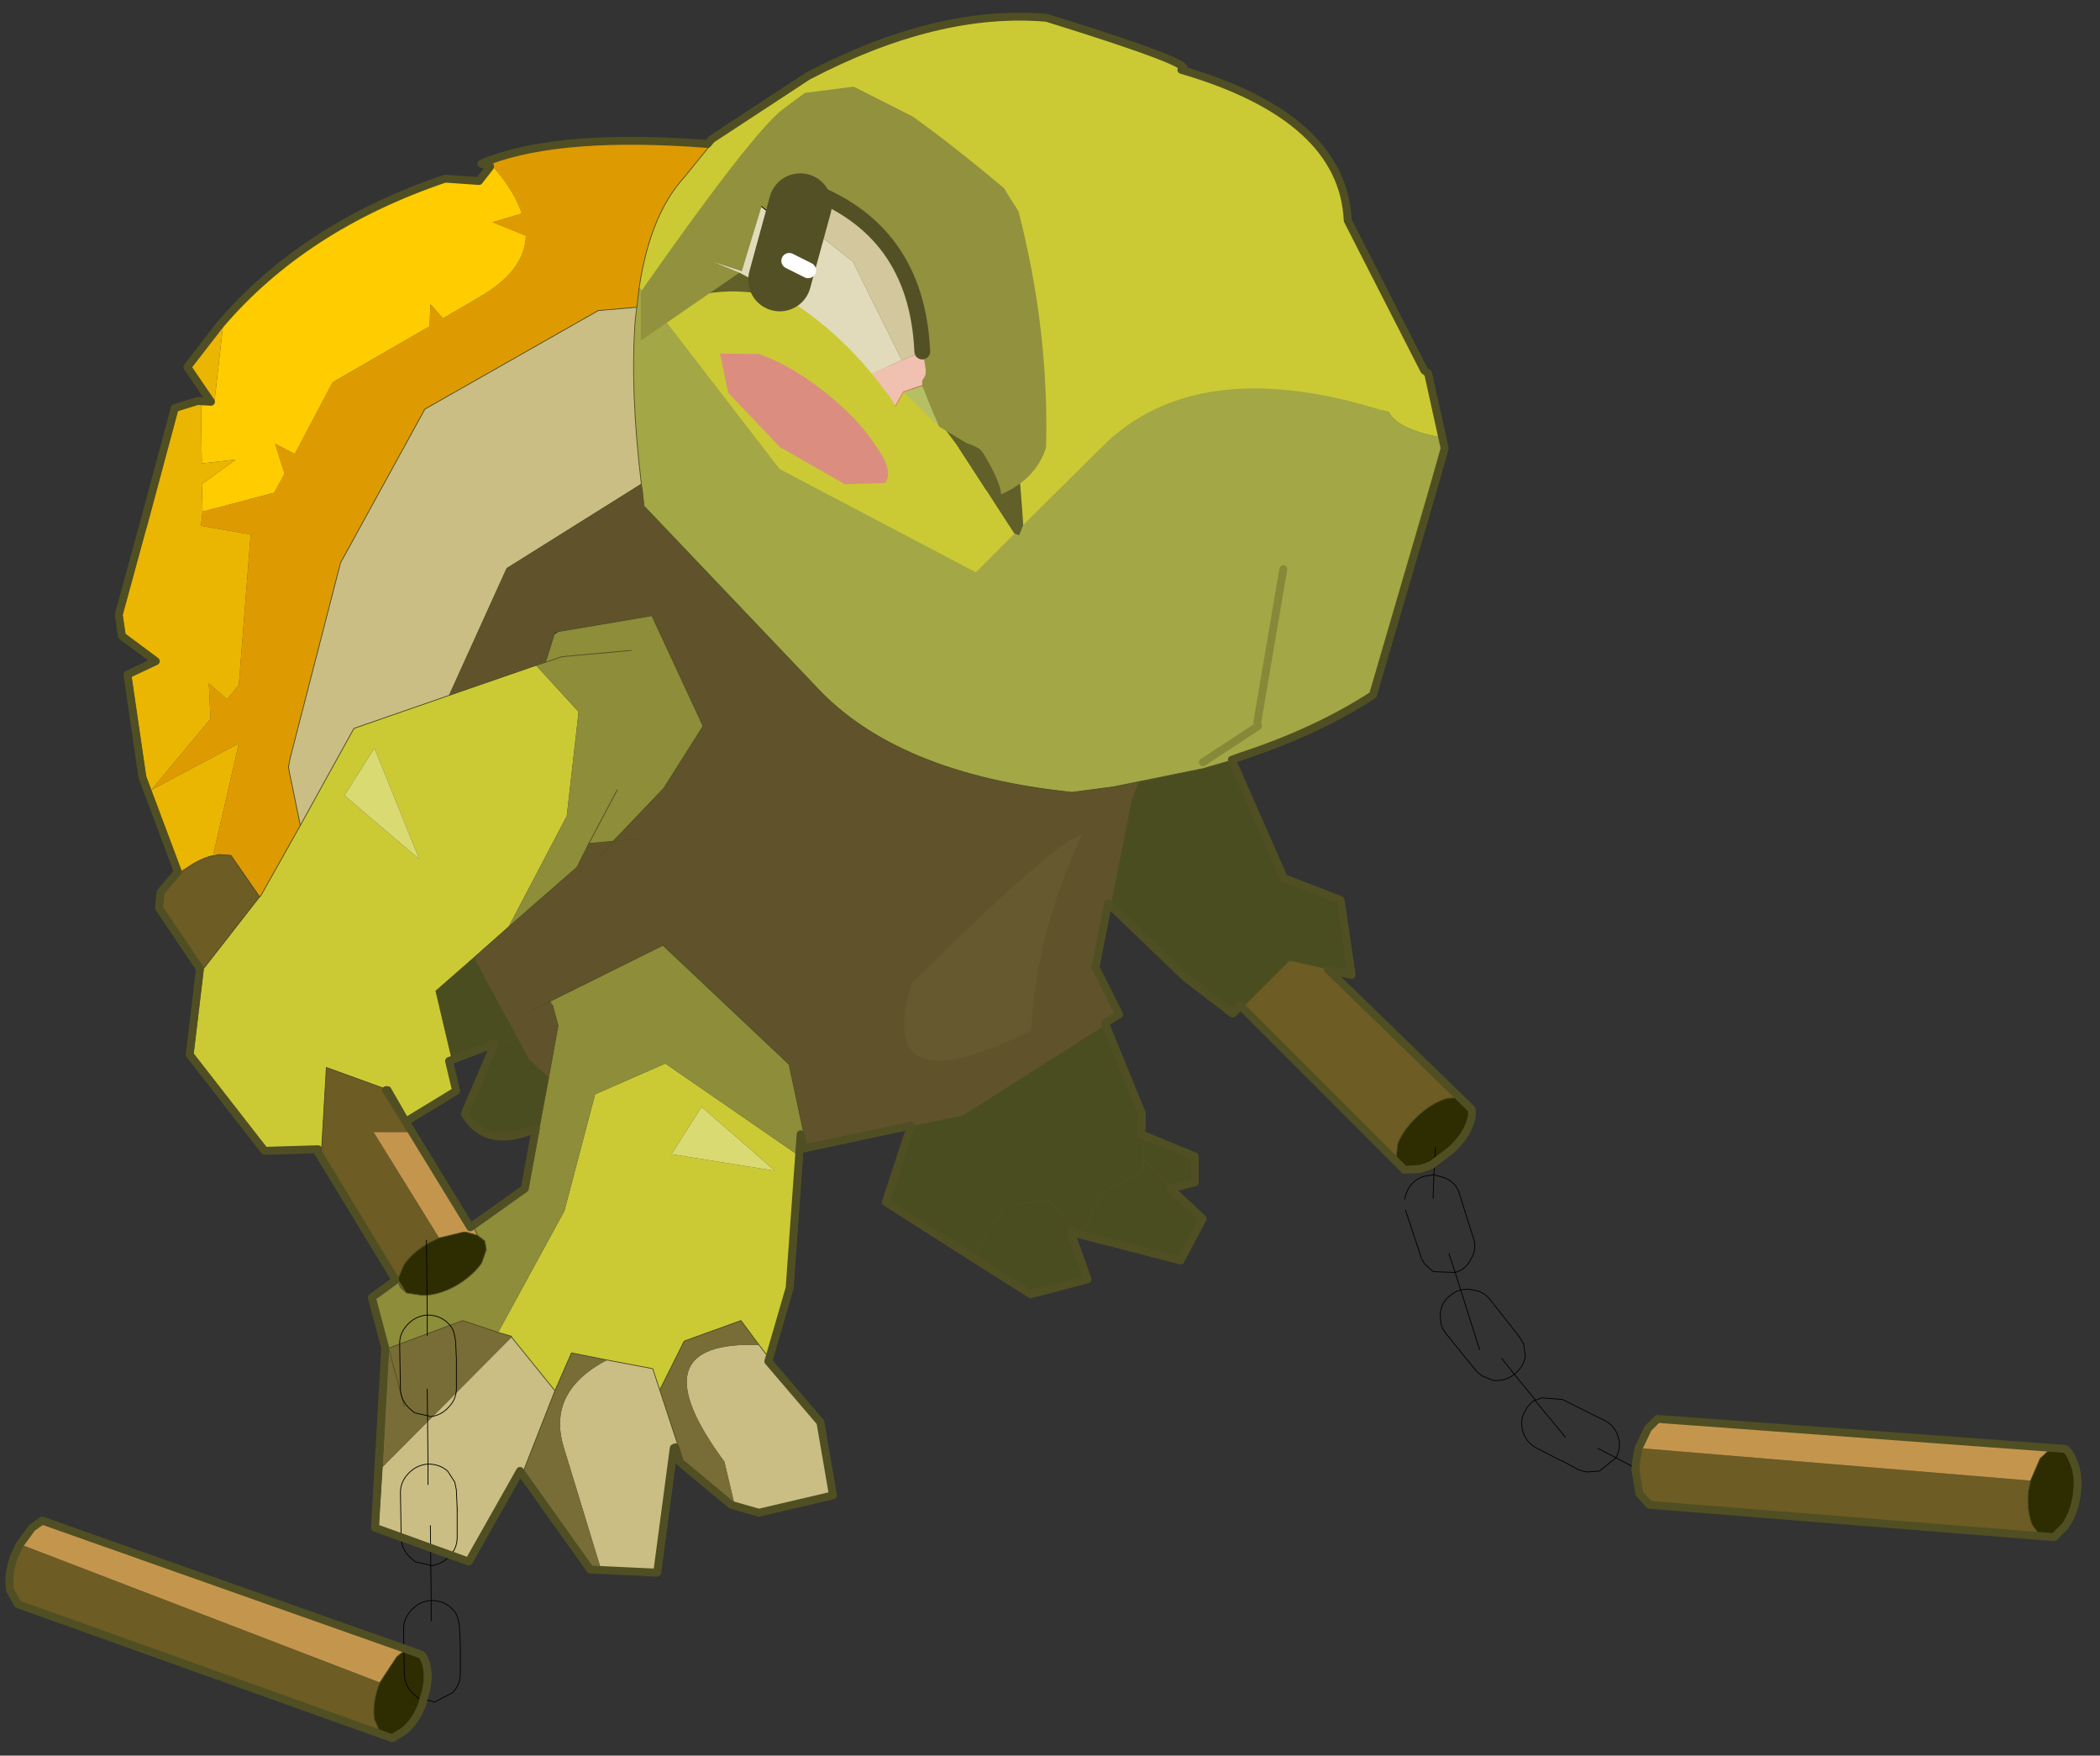 <svg width="201" height="168" xmlns="http://www.w3.org/2000/svg" xmlns:xlink="http://www.w3.org/1999/xlink"><rect width="100%" height="100%" fill="#333333" stroke="none"/><defs><path stroke-width=".5" stroke-linejoin="round" stroke-linecap="round" stroke="#504f23" fill="none" d="m86.9 8-6.1-4Q72.6-.3 65.65.3 55.8 3.35 57.1 3.6q-10.25 3-10.55 9.55l-4.85 9.5-.25.2-1.05 4.75.75 2.65 3.8 13q3.55 2.3 8.25 3.85l.7.25-3.3 7.5-3.6 1.4-.7 4.75 1.5-.35-9.1 8.85q-.1.35.1.9.3.9 1.25 1.75l1.2.9.7.25 1 .05 10.4-10.4.5.5 3-2.3 4.9-4.7.8 4.05-1.5 3 .9.55-2.35 5.75.05 1.3-3.4 1.4v1.65l1.55.4-2.05 1.9 1.4 2.65 6.8-1.75.1-.1.05.05v.1l-1.05 2.9 3.6.95 3.4-2.15 5.8-3.7-1.6-4.85 6.8 1.45.2-.9.7 9.75 1.35 4.65-3.25 3.8-.05.05-.8 4.65 4.7 1.1 1.75-.5 3.25-2.7.3-.95.1.05 1.05 7.9 4.25-.2 4.45-6.25 3.25 5.75 5.95-2.15-.65-11.4.85-3.2L107 80.4v-.15l4.95-8.15-.1-.05h.1l3.3.1 4.75-6.1-.65-5.45 2.6-3.85-.1-1-1.1-1.3 2.25-6 .95-6.5-1.8-.85 2.15-1.6.2-1.35-1.5-5.5-.05-.15-2-7.45-1.45-.45-.85.05 1.5-2.2-2.05-2.65q-5.3-6.25-14.3-9.3l-2.15.15-.7-.9.55-.2-.45-.2H101Q96.3 7.6 87.15 8.3L86.9 8M.55 91.8q.2-.55.5-.75l25.85-1.9.6.6.6 1.25.15.8.05.6-.25 1.5-.65.7-25.65 2.05-.7-.7Q.45 95.1.3 93.9l-.05-.6q0-.85.3-1.5m106.9-23.5-1.15 2 1.25-2h-.1m-4.9 1.5q-1.35 2.3-4.5.95l.7 3.8L102.2 77l4.1-6.7-3.2-1.95.45-1.9-2.9-1.1 1.9 4.45m28.25 27.35.35.75q.4 1.15.25 2.1l-.5.9-23.75 8.5-.8-.5q-.75-.65-1.15-1.8v-.1q-.4-1.1-.25-2.05.1-.55.35-.85l24.05-8.5.65.45.8 1.1" id="d"/><path fill-rule="evenodd" fill="#db8e7f" d="m1.45 1.4-.6.25-.6-.25L0 .8Q0 .45.25.25.5 0 .85 0t.6.25L1.7.8l-.25.6" id="e"/><path fill-rule="evenodd" fill-opacity="0" fill="#f0f" d="M0 0h102.95v45H0V0" id="a"/><g id="b" stroke-opacity="0" stroke-linejoin="round" stroke-linecap="round" stroke="#f0f" fill="none"><path d="M187.95-293.5v380h-380v-380h380M92.95.6H-97" transform="translate(192.55 294)"/><path d="m187.95-293.5-190 190 190 190m-380-380 190 190L-192 86.5" transform="translate(192.55 294)"/></g><g id="c"><path fill-rule="evenodd" fill="#de9b01" d="M24.1-38.1q-.65-4.1-2.55-6.2l-1.75-2.1q10.25-.9 15.25.95h.05l.45.2-.55.2.05-.4-.05.4q-1.35 1.55-1.8 2.95l1.85.55-2.1.85v.15q.15 2.15 2.95 3.75l2.3 1.35.8-.9.05 1.4 6.15 3.55 2.4 4.55 1.25-.65-.6 1.9.65 1.2 4.55 1.2.1.9-3.15.55.75 9.55.75.9 1.15-1-.1 2.25 3.75 4.5-5.55-2.95 1.6 6.95-.35.1-.75.05-1.8 2.6-.1-.05-2.5-4.45.7-3.4L48-7l-.1-.55-3.2-12.4-5.35-9.75-11-6.25-4.05-.35-.2-1.8" transform="translate(65.7 54.55)"/><path fill-rule="evenodd" fill="#fc0" d="m35-45.05.7.9 2.15-.15q9 3.05 14.3 9.3l.55 4.85.85-.05-.05 3.95-2.15-.25 2.15 1.55-.05 1.75-4.55-1.2-.65-1.2.6-1.9-1.25.65-2.4-4.55-6.15-3.55-.05-1.4-.8.9-2.3-1.35q-2.8-1.6-2.95-3.75v-.15l2.1-.85-1.85-.55q.45-1.4 1.8-2.95" transform="translate(65.7 54.55)"/><path fill-rule="evenodd" fill="#cbca34" d="m-21.45-29.55.8-3.65.2-.2 4.3-8.45q.3-5.85 9.4-8.5-1.1-.25 7.6-2.95 6.25-.5 13.5 3.3l5.45 3.6 1.75 2.1q1.9 2.1 2.55 6.2l-7.95 10.25L5.05-22 2.9-24.15l3.3-5.1q8.15-11.15 16.35-7.85-3.6-8.2-13.3-6.1-5.8 1.6-6.85 18.55l-4.8-4.8q-5.45-4.9-15.9-1.6-.5 1.05-3.15 1.5M53.4 5.8l.65 5.45-4.75 6.1-3.3-.1h-.1l-.3-5.2-4 1.45h-.1l-1.15 2-3.2-1.95.45-1.9 1.05-4.45-2.4-2.1-2.2-1.95-3.7-7.05-.75-6.6 2.7-2.95 5.5 1.9 6.05 2.1 3.4 6.15 2.5 4.45.1.1L53.4 5.8M17.35 30.7 16 26.05l-.6-8.25 8.7-6 4.45 1.95 1.95 7.4 4.2 7.7-.85.25v.05l-2.75 3.4-1.05-2.4-2.25.45-2.9.55-.45 1.35-1.55-3.1-3.6-1.3-1.15 1.55-.8 1.05m25.2-38.9L39.7-1.15l4.75-4.05-1.9-3M21.8 14.55l-4.65 4.05 6.55-1.05-1.9-3" transform="translate(65.7 54.55)"/><path fill-rule="evenodd" fill="#8c8b3c" d="M2.4-24.65Q3.45-41.6 9.25-43.2q9.7-2.1 13.3 6.1-8.2-3.3-16.35 7.85l-3.3 5.1-.2.25-.3-.75" transform="translate(65.7 54.55)"/><path fill-rule="evenodd" fill="#a3a745" d="M-21.45-29.55q2.65-.45 3.15-1.5 10.45-3.3 15.9 1.6l4.8 4.8.3.75.2-.25L5.05-22l11.1-5.85L24.1-38.1l.2 1.8q.3 3.95-.35 9.5l-.05.2-.1.9-9.65 10.15q-4.6 4.95-14.55 6l-2.35-.35-5-1-2.45-.7q-4.15-1.4-7.35-3.45L-20.9-26.6l-.7-2.35.15-.6" transform="translate(65.7 54.55)"/><path fill-rule="evenodd" fill="#60532b" d="m15.3 16.3-.2.9-6.8-1.45-3.1-.65L-4 9.25l-.9-.55 1.5-3-.8-4.05-1.3-6.55-2.25-6 5 1 2.35.35q9.95-1.05 14.55-6L23.8-25.7l.1-.9 1.55 1.55 8.7 5.45 3.65 8.05-5.5-1.9-.6-.2-.55-1.75-.05-.15-.25-.05-5.9-1-3.25 7 2.5 3.95 3.2 3.35 1.55.15.75 1.5 4.35 3.8 2.2 1.95-2.75 5.05-.75 1.4-1.25 1.15-.45-2.5-.15-.8.35-1.3.15-.25-7.15-3.55-8 7.55-.95 4.45M27.4-2.3l-1.65-.15 1.65.15.8.9-.8-.9m5.2 10.75-1.2-.6 1.2.6" transform="translate(65.7 54.55)"/><path fill-rule="evenodd" fill="#cabe84" d="m42.05 37.4.25 3.85-5.95 2.15-3.25-5.75-2-5.1 2.75-3.4 8.2 8.25m-13.4 6.5-4.25.2-1.05-7.9-.1-.05 1.2-3.65.45-1.35 2.9-.55q3.8 2 2.75 5.5l-2.35 7.7.45.1m-8.95-4.1-1.75.5-4.7-1.1.8-4.65.05-.05 3-3.5.25-.3.8-1.05q7.9-.3 2.2 7.4l-.65 2.75m4.2-66.4.05-.2q.65-5.55.35-9.5l4.05.35 11 6.25 5.35 9.75 3.2 12.4.1.55-.05.3-.7 3.4-3.4-6.15-6.05-2.1-3.65-8.05-8.7-5.45-1.55-1.55" transform="translate(65.7 54.55)"/><path fill-rule="evenodd" fill="#ebb601" d="m52.15-35 2.05 2.65-1.5 2.2-.55-4.85m1.4 4.8 1.45.45 2 7.45.05.15 1.5 5.5-.2 1.35-2.15 1.6 1.8.85-.95 6.5-2.2 5.9-.4-.15q-.85-.6-1.7-.8h-.05l-.3-.05.35-.1-1.6-6.95 5.55 2.95-3.75-4.5.1-2.25-1.15 1-.75-.9-.75-9.55 3.15-.55-.1-.9.05-1.75-2.15-1.55 2.15.25.05-3.95" transform="translate(65.7 54.55)"/><path fill-rule="evenodd" fill="#dada73" d="m42.55-8.2 1.9 3-4.75 4.05 2.85-7.05M21.8 14.55l1.9 3-6.55 1.05 4.65-4.05" transform="translate(65.7 54.55)"/><path fill-rule="evenodd" fill="#f90" d="m54.85-.45-.05.1-.35-.25.4.15" transform="translate(65.7 54.55)"/><path fill-rule="evenodd" fill="#6d5c23" d="m54.8-.35 1.1 1.3.1 1-2.6 3.85-3.55-4.55V1.2l1.8-2.6.75-.05.3.05h.05q.85.2 1.7.8l.35.25M46 17.3l-4.95 8.15-.35-.85q-.55-.85-1.65-1.45l-.6-.3 4.15-6.7h-2.65l.4-.65 1.25-2 4-1.45.3 5.2.1.05m-58.6-9.15-9.65 9.7-.1-.95q-.35-.9-1.25-1.75T-25.5 14l-.95-.05 8.3-8.1 2.65-.6 2.9 2.9m53.1 18.2.5-.8.05.05-.15.4-.4.35m24.35 16 .35.75q.4 1.15.25 2.1l-.5.9-22.8 8.2.4-.9q.15-.95-.25-2.1l-.1-.25 22.65-8.7" transform="translate(65.7 54.55)"/><path fill-rule="evenodd" fill="#c4964d" d="M38.45 22.85h-.05l-1.45-.35h-.25l-.7.2.25-.5 3.7-6.05h2.65l-4.15 6.7m1.9 26.1L63.4 40.8l.65.45.8 1.1-22.65 8.7-1.05-1.6q-.4-.4-.8-.5" transform="translate(65.7 54.55)"/><path fill-rule="evenodd" fill="#2e2d01" d="m-22.25 17.85-.75.7-1-.05-1.9-1.15-1.25-1.75-.1-.9.8-.75.95.05q1 .3 1.9 1.15.9.85 1.25 1.75l.1.95m63.3 7.6-.05.1-.5.8-1 .15q-1 0-2.1-.6-1.1-.65-1.65-1.45l-.3-.85.1-.55.45-.35.7-.2h.25l1.45.35h.05l.6.3q1.1.6 1.65 1.45l.35.85m1.1 28.85-.95.3-.8-.5q-.75-.65-1.15-1.8v-.1q-.4-1.1-.25-2.05.1-.55.35-.85l1-.35q.4.1.8.5l1.05 1.6.1.25q.4 1.15.25 2.1l-.4.9" transform="translate(65.7 54.55)"/><path fill-rule="evenodd" fill="#8d8d3a" d="m41.05 25.6 1.45 1.05-.85 3.2-4.7-1.75-2.25.75-4.2-7.7-1.95-7.4-4.45-1.95-8.7 6-.1-1.5.95-4.45 8-7.55 7.15 3.55-.15.25-.35 1.3.15.8.45 2.5.6 3.2v.05l.7 3.8 3.45 2.45-.25.5-.45.35-.1.55.3.85q.55.8 1.65 1.45 1.1.6 2.1.6l1-.15.4-.35.15-.4M31.7-13.65l.6.2-2.7 2.95.75 6.6 3.7 7.05-4.35-3.8-.75-1.5-1.55-.15-3.2-3.35-2.5-3.95 3.25-7 5.9 1 .3.2.55 1.75-1.05-.35-4.4-.4 4.4.4 1.05.35m-4.55 8.1 1.8 3.4-1.8-3.4" transform="translate(65.7 54.55)"/><path fill-rule="evenodd" fill="#4a4d20" d="m8.3 15.75 1.6 4.85-5.8 3.7-3.4 2.15-3.6-.95 1.05-3-.05-.05 1.6-1.95 2.75.3 1.85 2.5-.2 1 .2-1-1.85-2.5-2.75-.3-1.6 1.95-.1.1-.4.1-6.4 1.65-1.4-2.65 2.05-1.9-1.55-.4V17.7l3.4-1.4-.05-1.3L-4 9.25l9.2 5.85 3.1.65M-4.2 1.65l-4.9 4.7-3 2.3-.5-.5-2.9-2.9-2.65.6-1.5.35.7-4.75 3.6-1.4 5.15-11.65 2.45.7 2.25 6 1.3 6.55M36.25 5.1l2.4 2.1-1.05 4.45-2.9-1.1-1.2-.4 1.2.4L36.6 15q-1.35 2.3-4.5.95v-.05l-.6-3.2 1.25-1.15.75-1.4 2.75-5.05M-6.2 18.65v-.75l-.1-1.6.1 1.6v.75l2.7 1.4 1.1 2.6-1.1-2.6-2.7-1.4m-1.95 1.1 1.95-1.85-1.95 1.85" transform="translate(65.7 54.55)"/><path fill-rule="evenodd" fill="#786d36" d="m41.65 29.85.4 7.55-8.2-8.25v-.05l.85-.25 2.25-.75 4.7 1.75-1 3.7 1-3.7m-8.55 7.8-4.45 6.25-.45-.1 2.35-7.7q1.05-3.5-2.75-5.5l2.25-.45 1.05 2.4 2 5.1m-10.15-.55-3.25 2.7.65-2.75q5.7-7.7-2.2-7.4l1.15-1.55 3.6 1.3 1.55 3.1-1.2 3.65-.3.95" transform="translate(65.7 54.55)"/><path stroke-width=".05" stroke-linejoin="round" stroke-linecap="round" stroke="#504f23" fill="none" d="m85.5 8.15-5.45-3.6q-7.25-3.8-13.5-3.3-8.7 2.7-7.6 2.95-9.1 2.65-9.4 8.5l-4.3 8.45-.2.2-.8 3.65m45.55-8.55q-.65-4.1-2.55-6.2l-1.75-2.1q10.25-.9 15.25.95h.05m-.1.4.7.9 2.15-.15q9 3.05 14.3 9.3l2.05 2.65-1.5 2.2m.85-.05 1.45.45 2 7.45.05.15 1.5 5.5-.2 1.35-2.15 1.6 1.8.85-.95 6.5-2.2 5.9-.05.1 1.1 1.3.1 1-2.6 3.85.65 5.45-4.75 6.1-3.3-.1v.05L106.75 80m0 .15 1.45 1.05-.85 3.2.4 7.55.25 3.85-5.95 2.15-3.25-5.75-4.45 6.25-4.25.2-1.05-7.9-.4.9-3.25 2.7-1.75.5-4.7-1.1.8-4.65m3.3-3.85L81.7 80.6l-.6-8.25-.1-1.5-.2.9L74 70.3l1.6 4.85-5.8 3.7L66.4 81l-3.6-.95 1.05-3-.15.05m-.4.1-6.4 1.65-1.4-2.65 2.05-1.9m1.85-3.45-.05-1.3 2.35-5.75-.9-.55 1.5-3-.8-4.05-4.9 4.7-3 2.3-.5-.5-9.65 9.7-.75.7m-4.25-3.85.8-.75 8.3-8.1-1.5.35.7-4.75 3.6-1.4 5.15-11.65q-4.15-1.4-7.35-3.45L44.8 27.95l-.7-2.35.15-.6m56.5-15.9-.05.4M57.95 43.65l5 1 2.35.35q9.95-1.05 14.55-6l9.65-10.15.1-.9m.05-.2q.65-5.55.35-9.5l-.2-1.8m1.35 13.05 8.7 5.45L103.5 43l6.05 2.1 3.4 6.15 2.5 4.45.1.1v-.05l1.8-2.6.75-.05.3.05h.05q.85.2 1.7.8l.35.25m-6.85-6.35.05-.3m-.1-.55-3.2-12.4-5.35-9.75-11-6.25-4.05-.35m7.4 22.65.6.2 5.5 1.9m-6.1-2.1-1.05-.35-4.4-.4M96.8 39l.05.15m-.3-.2-5.9-1-3.25 7 2.5 3.95 3.2 3.35.8.9m.75-.75-1.8-3.4m1.8 3.4.75 1.5 4.35 3.8 2.2 1.95 2.4 2.1-1.05 4.45-.45 1.9 3.2 1.95 1.15-2h.1l4-1.45.3 5.2h.1m3.85-16 3.55 4.55M106.35 88.1l1-3.7m-.65-4.3.05-.1m-.05.1.05.05m23.8 16.75.35.75q.4 1.15.25 2.1l-.5.9-22.8 8.2-.95.3-.8-.5q-.75-.65-1.15-1.8v-.1q-.4-1.1-.25-2.05.1-.55.35-.85l1-.35 23.05-8.15.65.45.8 1.1m-22.65 8.7.1.25q.4 1.15.25 2.1l-.4.9m-9.4-42.75.75-1.4 2.75-5.05M97.1 62.4l1.2.6m-1.2-.6-7.15-3.55-8 7.55-.95 4.45m26.3-2.8-1.25 2-.4.65m-7.85-.25-.6-3.2-.45-2.5m5.2 12-.25.5m-3.9-6.75.7 3.8 3.45 2.45 3.7-6.05M61.7 63.8l9.2 5.85 3.1.65m32.05 33.2q.4.1.8.5l1.05 1.6M55.5 42.95l2.45.7 2.25 6 1.3 6.55m-13.95 4.2 2.65-.6 2.9 2.9m6.3 8.15.1 1.6v.75m3.8 4 .4-.1m-4.2-4.65-1.95 1.85"/><path stroke-width=".05" stroke-linejoin="round" stroke-linecap="round" stroke="#504f23" fill="none" d="M106.75 80v.15l-.15.4-.4.35m-26.45 8.2.05-.05 3-3.5.25-.3.8-1.05L85 82.65l3.6 1.3 1.55 3.1.45-1.35 2.9-.55 2.25-.45 1.05 2.4 2.75-3.4M63.7 77.1l-.3.35-.1-.25m-5.75-2.9L56 73.9v-1.65l3.4-1.4M42.7 73.1l-1-.05-1.9-1.15-1.25-1.75-.1-.9m51.15-41.3.05-.2m-.05.2 1.55 1.55m21.8 21.75.7-3.4m.05-.3-.1-.55m-16.75-7.85.55 1.75m-4.3 11.35 1.55.15M96.8 39l-.25-.05m-5.1 13.15 1.65.15m14.25 32.15-4.7-1.75-2.25.75-.85.25v.05m7.2-3.7-.35-.85q-.55-.85-1.65-1.45l-.6-.3m-.05 0-1.45-.35h-.25l-.7.2-.45.35-.1.55.3.85q.55.8 1.65 1.45 1.1.6 2.1.6l1-.15m-9.45-16.15-.15-.8.35-1.3m2.25 2.05 1.2.4 2.9 1.1m-5.5 4.3v-.05m2.6-5.35 1.9 4.45q-1.35 2.3-4.5.95m.65-4.4-1.25 1.15M63.8 77l1.6-1.95 2.75.3 1.85 2.5-.2 1m13.25 6.4-.25.3m5.85 6.1.3-.95 1.2-3.65m6.65.05 2 5.1m-39.3-19 2.7 1.4 1.1 2.6m.4-.1.1-.1m-24.55-8.5.95.05q1 .3 1.9 1.15.9.85 1.25 1.75l.1.95"/><path stroke-width=".05" stroke-linejoin="round" stroke-linecap="round" stroke="#000" fill="none" d="m40.95 71.65.1 1.75.6.1q.7.2 1.05.85l.15.35.05.25m-1.8-.05-.05-1.5-.7.2q-.7.3-.9.95l-.9 2.85q-.25.7.15 1.35.3.65 1 .85l.4-1.2m2.75-2.75-.95 2.85-.05.2m-.2.35-.5.45-.1.05-1.35.05-.35 1.1q.35.1.65.35.55.4.65 1.15l-.05.65-.1.3-.2.3-1.9 2.35-.15.15m-.25.2-.6.25-.15.05q-.75.05-1.3-.4L34.6 87.7l-.4-.15-1.3.1L30.2 89q-.65.35-.85 1.05-.2.65.15 1.3l1.15-.6m5.3-4.7q-.6-.45-.7-1.15l.1-.75.3-.5 1.85-2.35q.45-.55 1.2-.6l.1-.05.55.05-1.2 3.8m-3.5 3.2q.35.2.6.65l.05.1q.3.55.1 1.25-.2.65-.8 1l-1.55.8m-.15.05-1 .55-.5.15-.85-.05-1.05-.85-4.25 2.25m11.5-8.55-.8 1m5.9-7.35-.2.35m-3.4 6.9-.25.2m-4.95 5.35-.15.05m1.75-3.85-1.95 2.35m70.35-4.8v1.7q0 .7.5 1.2.45.5 1.15.6l.1-.05.9-.2.3-.25q.55-.5.6-1.2l.05-2.95q0-.7-.55-1.25-.5-.5-1.2-.55v1.3m-1.85 1.5.05-1.1v-.05l.1-.5q.1-.4.45-.7.5-.45 1.25-.45l.05-4.75m-1.9 7.7v-.15m-.05 9.6v-.15"/><path stroke-width=".05" stroke-linejoin="round" stroke-linecap="round" stroke="#000" fill="none" d="m104.9 87-.05 4.75q.7.05 1.2.55.55.55.55 1.25l-.05 2.95q-.05.7-.6 1.2l-.3.25-.9.2-.1.05q-.7-.1-1.15-.6-.5-.5-.5-1.2v-1.7m0-.15.05-1.1v-.05l.1-.5.45-.7q.5-.45 1.25-.45v1.3"/><path stroke-width=".05" stroke-linejoin="round" stroke-linecap="round" stroke="#000" fill="none" d="m104.7 95.65-.05 4.75q.7.05 1.2.55.55.55.55 1.25l-.05 2.95q-.05.7-.6 1.2l-.3.25-.9.2-.1.05-1.15-.6q-.5-.5-.5-1.2v-1.7m0-.15.05-1.1v-.05l.1-.5q.1-.4.45-.7.5-.45 1.25-.45v1.3m-1.85 1.65v-.15"/><path stroke-width="2" stroke-linejoin="round" stroke-linecap="round" stroke="#545025" fill="none" d="m69.5 29 2.4-3.7q4.5-6.2 9.05-7.9"/><path fill-rule="evenodd" fill="#a3a745" d="M-25.4-27.85q3-.5 3.6-1.65 11.7-3.75 17.8 1.8l5.4 5.35.25.65.1.2.2-.3 2.45 2.45 12.45-6.55 8.9-11.55.25 2.05q.35 4.45-.4 10.6l-.05.3-.1.95-10.85 11.4Q9.45-6.55-1.7-5.4l-2.65-.35L-10-6.9l-2.75-.8q-4.7-1.55-8.25-3.85l-3.8-13-.75-2.65.15-.65" transform="translate(65.7 54.55)"/><path fill-rule="evenodd" fill="#cbca34" d="m-25.4-27.85.9-4.1.25-.2 4.85-9.5q.3-6.55 10.55-9.55-1.3-.25 8.55-3.3 6.95-.6 15.15 3.7l6.1 4 1.95 2.4q2.15 2.35 2.85 6.95l-8.9 11.55L4.4-19.35 1.95-21.8l3.7-5.7q9.2-12.55 18.4-8.8Q20-45.5 9.1-43.15q-6.5 1.75-7.7 20.8L-4-27.7q-6.1-5.55-17.8-1.8-.6 1.15-3.6 1.65" transform="translate(65.7 54.55)"/><path fill-rule="evenodd" fill="#616029" d="M1.4-22.35q1.2-19.05 7.7-20.8Q20-45.5 24.05-36.3q-9.2-3.75-18.4 8.8l-3.7 5.7-.3.1-.25-.65" transform="translate(65.7 54.55)"/><path stroke-width=".05" stroke-linejoin="round" stroke-linecap="round" stroke="#504f23" fill="none" d="m91.3 29.75-.05.3m.2-12.95q-.7-4.6-2.85-6.95l-1.95-2.4-6.1-4Q72.35-.55 65.4.05q-9.85 3.05-8.55 3.3-10.25 3-10.55 9.55l-4.85 9.5-.25.2-.9 4.1m51.15-9.6.25 2.05q.35 4.45-.4 10.6m-.05.3-.1.95L80.3 42.4Q75.15 48 64 49.15l-2.65-.35-5.65-1.15-2.75-.8Q48.25 45.3 44.7 43l-3.8-13-.75-2.65.15-.65"/><path fill-rule="evenodd" fill="#6d5c23" d="m-63.15 41.8.55-.75q.35-.9.25-2.1l-.15-.7 24.65-2.05.15.8q.15 1.2-.2 2.1l-.65.7-24.6 2" transform="translate(65.7 54.55)"/><path fill-rule="evenodd" fill="#c4964d" d="m-37.85 36.2-24.65 2.05-.6-1.4-.7-.65 24.75-1.85.6.6.6 1.25" transform="translate(65.7 54.55)"/><path fill-rule="evenodd" fill="#2e2d01" d="m-62.5 38.25.15.7q.1 1.2-.25 2.1l-.55.75-1.05.05-.7-.7q-.6-.85-.75-2.05l-.05-.6.3-1.5.5-.75 1.1-.05.7.65.6 1.4" transform="translate(65.7 54.55)"/><path stroke-width=".05" stroke-linejoin="round" stroke-linecap="round" stroke="#504f23" fill="none" d="m3.2 92.8.15.7q.1 1.2-.25 2.1l-.55.75 24.6-2 .65-.7q.35-.9.2-2.1l-.15-.8M3.2 92.8l-.6-1.4-.7-.65-1.1.05-.5.75-.3 1.5.05.6q.15 1.2.75 2.05l.7.7 1.05-.05m-.65-5.6 24.75-1.85.6.6.6 1.25"/><path fill-rule="evenodd" fill="#91913e" d="M6.75-28.6 5-27.55q-.85.3-.95.5l-.15.2Q2.85-25.1 2.8-24.3q-2.2-.95-2.85-2.95-.2-7.45 1.75-15l.7-1.1.2-.35q3.35-2.8 5.8-4.55l3.75-1.9 3.1.4 1.35 1q1.9 1.4 9.05 11.6v3.1l-6.25-4.3 1.7-.7-1.85.6-1.25-4.1-1 .8-.55-.65-1.15-1.3q-7.15 2.5-7.5 10.35-.35 1.35-.15 1.6l.15.25v.3l-1.05 2.6" transform="translate(65.7 54.55)"/><path fill-rule="evenodd" fill="#e1dbbb" d="m16.45-42.4.55.65 1-.8 1.25 4.1 1.85-.6-1.7.7-1.05.55Q14.1-35.7 11-31.95l-1.9-.85 3.1-6.25 4.25-3.35" transform="translate(65.7 54.55)"/><path fill-rule="evenodd" fill="#f0c0b0" d="M7.8-31.2v-.3l-.15-.25q-.2-.25.15-1.6l1.3.55 1.9.85-1.05 1.35-.45.7-.5-.9-1.2-.4" transform="translate(65.7 54.55)"/><path fill-rule="evenodd" fill="#b5bf64" d="m6.75-28.6 1.05-2.6 1.2.4-2.25 2.2" transform="translate(65.7 54.55)"/><path fill-rule="evenodd" fill="#d3c79e" d="M7.8-33.35q.35-7.85 7.5-10.35l1.15 1.3-4.25 3.35-3.1 6.25-1.3-.55" transform="translate(65.7 54.55)"/><path stroke-width=".05" stroke-linejoin="round" stroke-linecap="round" stroke="#000" fill="none" d="m82.7 12.8 1-.8"/><path stroke-linejoin="round" stroke-linecap="round" stroke="#545025" fill="none" d="M7.8-33.35q.35-7.85 7.5-10.35l1.15 1.3.55.65" transform="translate(65.7 54.55)"/><path stroke-width=".05" stroke-opacity=".361" stroke-linejoin="round" stroke-linecap="round" stroke="#cc0027" fill="none" d="m75.2 24.65-.5-.9-1.2-.4"/><path stroke-width=".5" stroke-opacity=".333" stroke-linejoin="round" stroke-linecap="round" stroke="#4f4e22" fill="none" d="m55.7 47.25-3.5-2.3.05-.25L50.6 35"/></g><g id="f"><path fill-rule="evenodd" fill="#66582f" d="M.9 9.7Q.6 3.5-2.35-2.75q1.9.6 10.85 9.5Q10.9 14.7.9 9.7" transform="translate(2.35 44.65)"/><path stroke-width="4" stroke-linejoin="round" stroke-linecap="round" stroke="#545025" fill="none" d="m17.9 2 1.3 4.75"/><path stroke-linejoin="round" stroke-linecap="round" stroke="#fff" fill="none" d="m15.05-38.5 1.2-.6" transform="translate(2.35 44.65)"/></g><use xlink:href="#a" width="102.95" height="45" id="g"/></defs><path fill="none" d="M-1-1h203v170H-1z"/><use x="86.05" y="179.079" xlink:href="#b" width="381" transform="translate(-192.55 -294)" height="381"/><use x="-57.032" y="118.69" xlink:href="#c" width="131.2" transform="matrix(-1.509 0 0 1.509 113.125 -177.453)" height="109.15"/><use x="-57.032" y="118.69" xlink:href="#d" width="131.7" transform="matrix(-1.509 0 0 1.509 113.177 -177.852)" height="109.65"/><use x="-15.085" y="21.327" xlink:href="#e" width="1.7" transform="matrix(-9.298 -7.283 -2.542 3.245 .7 -135.45)" height="1.65"/><use x="-57.032" y="118.69" xlink:href="#f" width="21.2" transform="matrix(-1.509 0 0 1.509 17.546 -162.516)" height="56.3"/><use x="-50.927" y="-60.073" xlink:href="#g" width="102.95" transform="matrix(2.081 0 0 1.905 84.45 108.7)" height="45"/></svg>